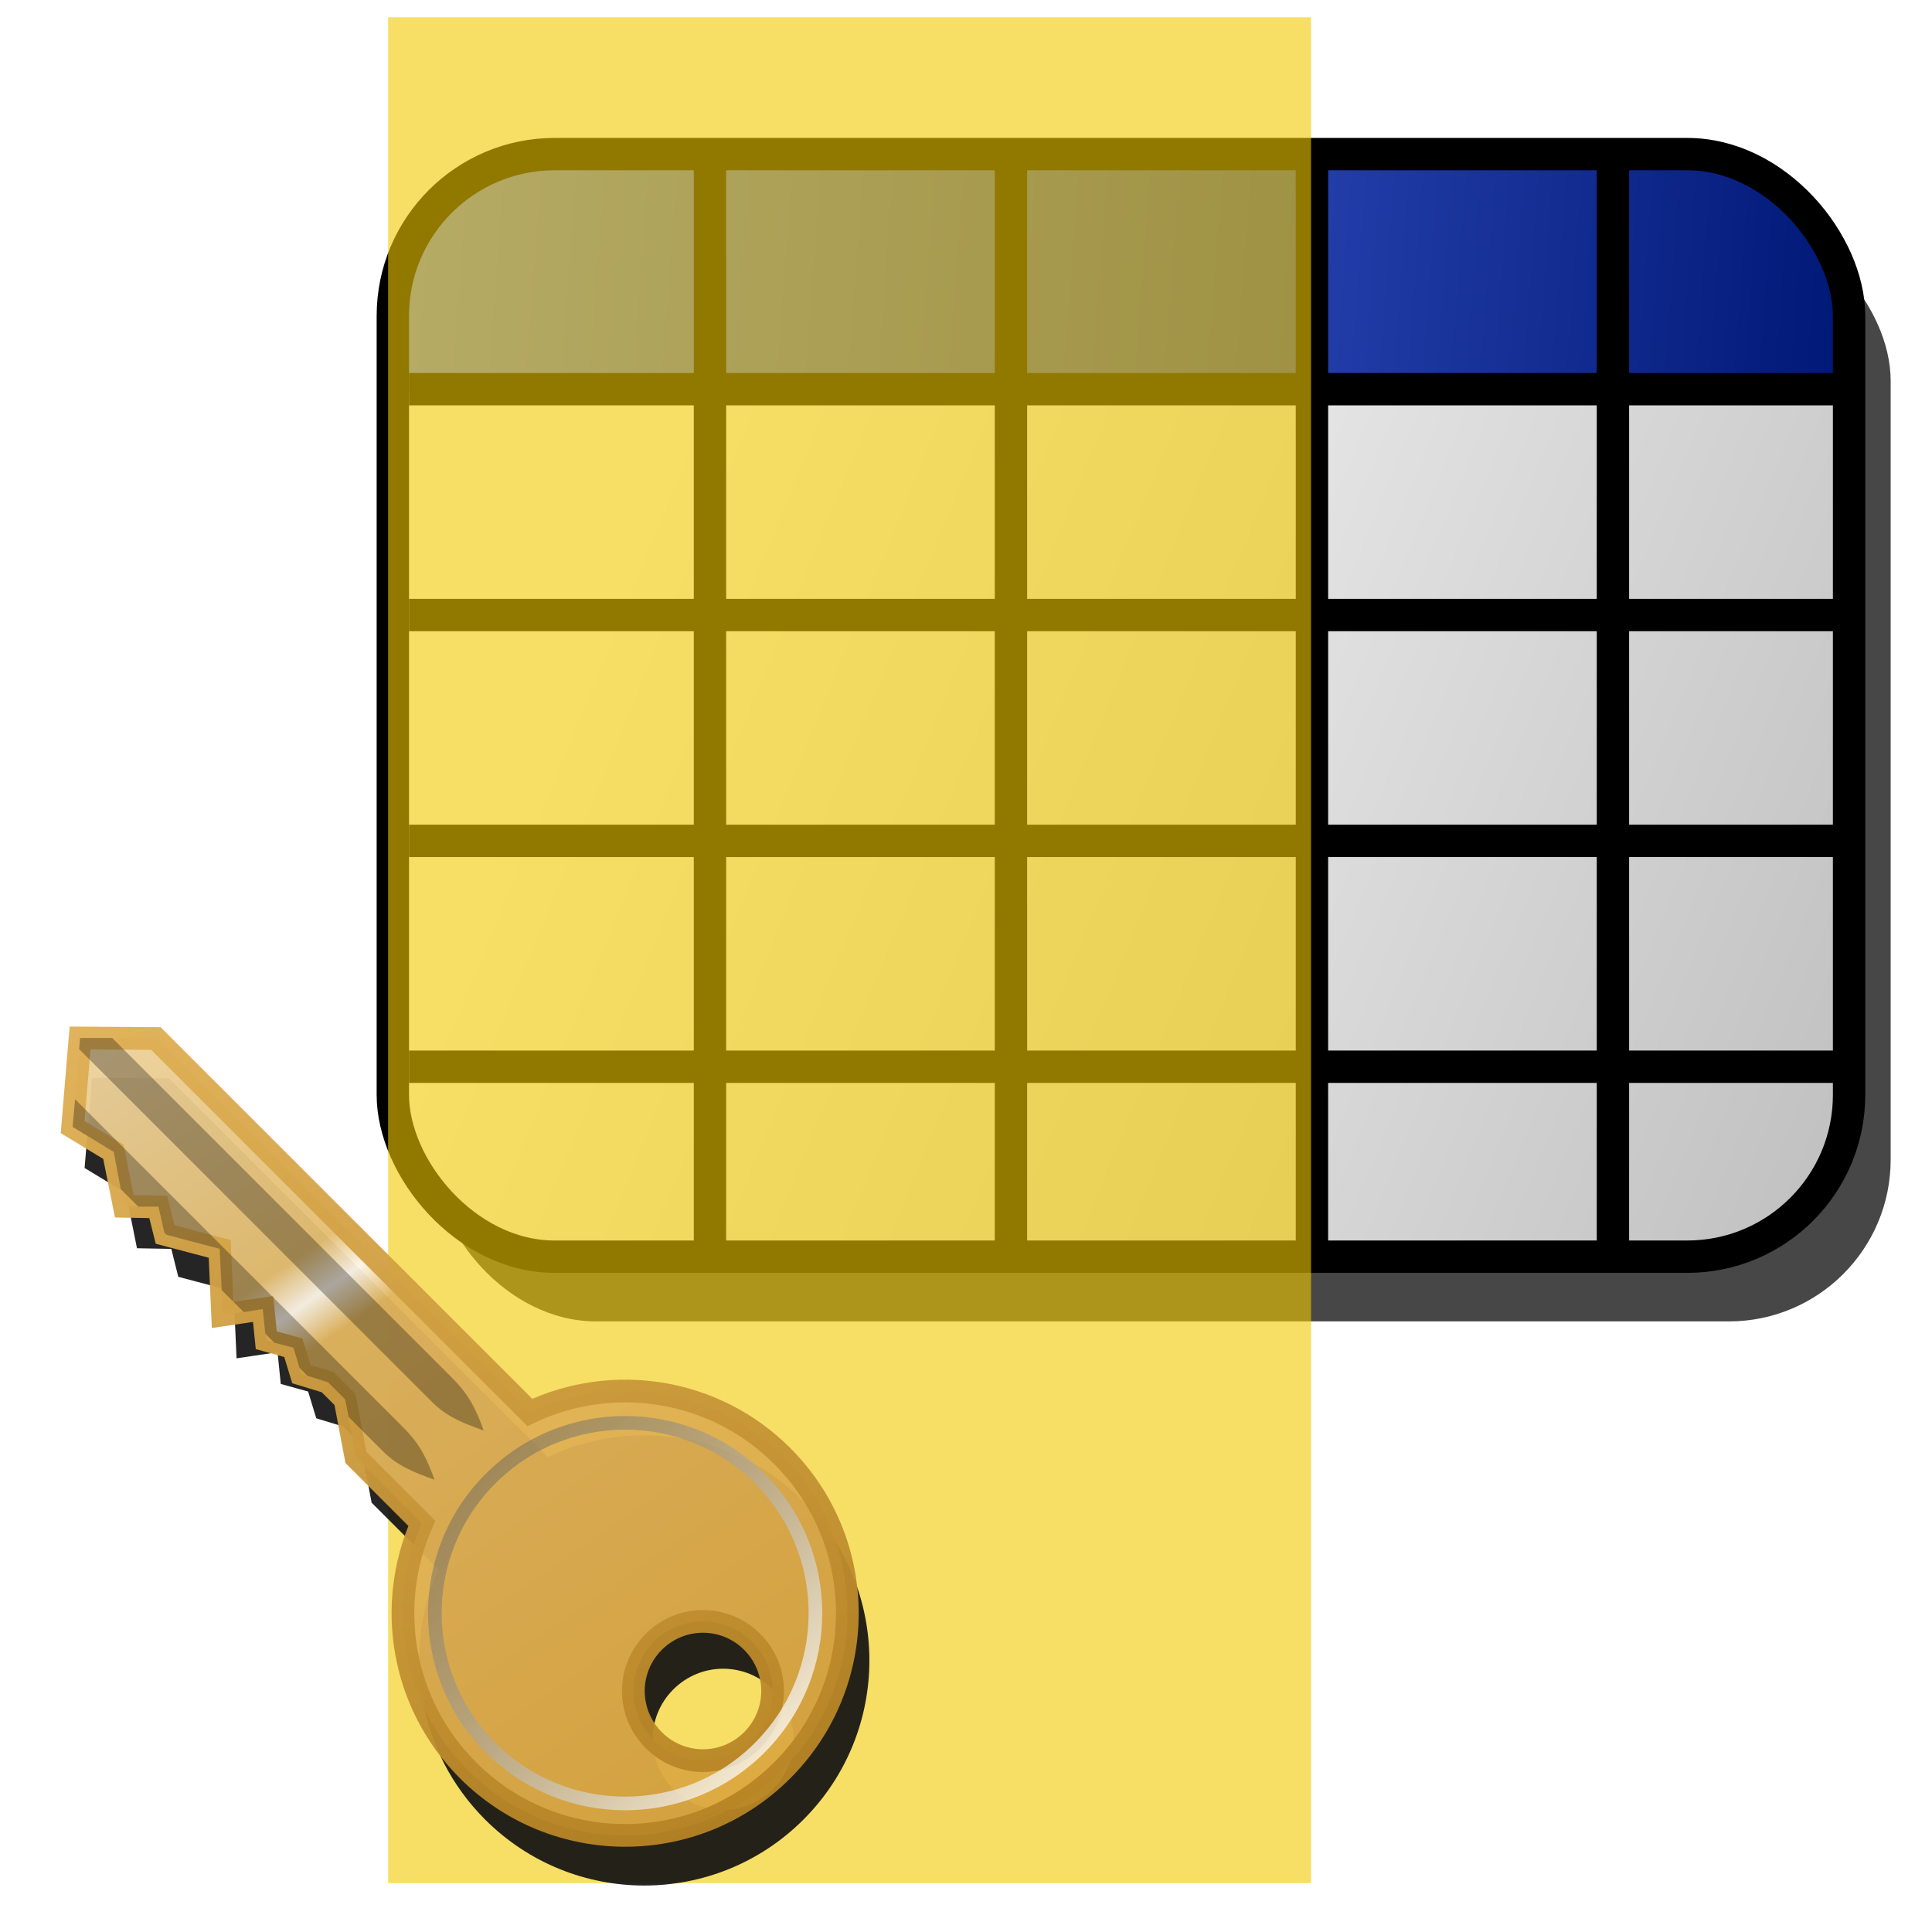 <?xml version="1.0" encoding="UTF-8" standalone="no"?>
<!-- Created with Inkscape (http://www.inkscape.org/) -->

<svg
   xmlns:dc="http://purl.org/dc/elements/1.1/"
   xmlns:cc="http://creativecommons.org/ns#"
   xmlns:rdf="http://www.w3.org/1999/02/22-rdf-syntax-ns#"
   xmlns:svg="http://www.w3.org/2000/svg"
   xmlns="http://www.w3.org/2000/svg"
   xmlns:xlink="http://www.w3.org/1999/xlink"
   xmlns:sodipodi="http://sodipodi.sourceforge.net/DTD/sodipodi-0.dtd"
   xmlns:inkscape="http://www.inkscape.org/namespaces/inkscape"
   width="48px"
   height="48px"
   id="svg2816"
   version="1.1"
   inkscape:version="0.47 r22583"
   sodipodi:docname="key_primary.svg">
  <title
     id="title3728">Primary Key</title>
  <defs
     id="defs2818">
    <linearGradient
       inkscape:collect="always"
       id="linearGradient3597">
      <stop
         style="stop-color:#ffffff;stop-opacity:1;"
         offset="0"
         id="stop3599" />
      <stop
         style="stop-color:#c2c2c2;stop-opacity:1"
         offset="1"
         id="stop3601" />
    </linearGradient>
    <linearGradient
       inkscape:collect="always"
       id="linearGradient3618">
      <stop
         style="stop-color:#5d7eff;stop-opacity:1"
         offset="0"
         id="stop3620" />
      <stop
         style="stop-color:#001876;stop-opacity:1"
         offset="1"
         id="stop3622" />
    </linearGradient>
    <filter
       inkscape:collect="always"
       id="filter3615">
      <feGaussianBlur
         inkscape:collect="always"
         stdDeviation="0.579"
         id="feGaussianBlur3617" />
    </filter>
    <linearGradient
       inkscape:collect="always"
       xlink:href="#linearGradient3597"
       id="linearGradient2839"
       gradientUnits="userSpaceOnUse"
       x1="7.071"
       y1="18.536"
       x2="45.429"
       y2="34.25" />
    <linearGradient
       inkscape:collect="always"
       xlink:href="#linearGradient3618"
       id="linearGradient2841"
       gradientUnits="userSpaceOnUse"
       x1="0.438"
       y1="7.967"
       x2="45.438"
       y2="11.324" />
    <filter
       color-interpolation-filters="sRGB"
       inkscape:collect="always"
       id="filter3679">
      <feGaussianBlur
         inkscape:collect="always"
         stdDeviation="0.816"
         id="feGaussianBlur3681" />
    </filter>
    <linearGradient
       id="linearGradient3683">
      <stop
         id="stop3685"
         offset="0"
         style="stop-color:#dba73f;stop-opacity:1" />
      <stop
         style="stop-color:#e1b55f;stop-opacity:1"
         offset="0.607"
         id="stop3687" />
      <stop
         style="stop-color:#fbf4e8;stop-opacity:1"
         offset="0.647"
         id="stop3689" />
      <stop
         style="stop-color:#e4be71;stop-opacity:1"
         offset="0.687"
         id="stop3691" />
      <stop
         id="stop3693"
         offset="1"
         style="stop-color:#edd4a2;stop-opacity:1" />
    </linearGradient>
    <linearGradient
       id="linearGradient3707"
       inkscape:collect="always">
      <stop
         id="stop3709"
         offset="0"
         style="stop-color:#b48121;stop-opacity:1" />
      <stop
         id="stop3711"
         offset="1"
         style="stop-color:#e0b055;stop-opacity:1" />
    </linearGradient>
    <linearGradient
       inkscape:collect="always"
       id="linearGradient3604">
      <stop
         style="stop-color:#ffffff;stop-opacity:0.8"
         offset="0"
         id="stop3606" />
      <stop
         style="stop-color:#3f3f3f;stop-opacity:0.4"
         offset="1"
         id="stop3608" />
    </linearGradient>
    <linearGradient
       inkscape:collect="always"
       xlink:href="#linearGradient3683"
       id="linearGradient3977"
       gradientUnits="userSpaceOnUse"
       gradientTransform="matrix(0.837,0.837,-0.837,0.837,-6.208,-27.501)"
       x1="46.438"
       y1="29.004"
       x2="0.781"
       y2="20.647" />
    <linearGradient
       inkscape:collect="always"
       xlink:href="#linearGradient3707"
       id="linearGradient3979"
       gradientUnits="userSpaceOnUse"
       gradientTransform="matrix(0.837,0.837,-0.837,0.837,-6.208,-27.501)"
       x1="46.438"
       y1="33.29"
       x2="3.938"
       y2="14.938" />
    <linearGradient
       inkscape:collect="always"
       xlink:href="#linearGradient3604"
       id="linearGradient3981"
       gradientUnits="userSpaceOnUse"
       x1="38.144"
       y1="8.976"
       x2="25.566"
       y2="9.143" />
  </defs>
  <sodipodi:namedview
     id="base"
     pagecolor="#ffffff"
     bordercolor="#666666"
     borderopacity="1.0"
     inkscape:pageopacity="0.0"
     inkscape:pageshadow="2"
     inkscape:zoom="14"
     inkscape:cx="10.671484"
     inkscape:cy="23.203092"
     inkscape:current-layer="layer1"
     showgrid="true"
     inkscape:grid-bbox="true"
     inkscape:document-units="px"
     inkscape:window-width="1680"
     inkscape:window-height="1000"
     inkscape:window-x="-8"
     inkscape:window-y="-8"
     inkscape:window-maximized="1">
    <inkscape:grid
       type="xygrid"
       id="grid2812"
       empspacing="12"
       visible="true"
       enabled="false"
       snapvisiblegridlinesonly="true"
       dotted="false" />
    <inkscape:grid
       type="xygrid"
       id="grid2818"
       empspacing="16"
       visible="true"
       enabled="false"
       snapvisiblegridlinesonly="true" />
    <inkscape:grid
       type="xygrid"
       id="grid2820"
       empspacing="4"
       visible="true"
       enabled="false"
       snapvisiblegridlinesonly="true" />
  </sodipodi:namedview>
  <g
     id="layer1"
     inkscape:label="Layer 1"
     inkscape:groupmode="layer">
    <g
       id="g2832"
       transform="matrix(0.804,0,0,0.804,9.415,-0.938)">
      <rect
         rx="5"
         y="7.929"
         x="1.714"
         height="34.071"
         width="45"
         id="rect3605"
         style="opacity:0.926;fill:#2a2a2a;fill-opacity:1;stroke:none;filter:url(#filter3615)" />
      <rect
         rx="5"
         y="5.929"
         x="0.429"
         height="34.071"
         width="45"
         id="rect3595"
         style="fill:url(#linearGradient2839);fill-opacity:1;stroke:none" />
      <path
         id="rect3613"
         d="m 5.438,5.938 c -2.77,0 -5,2.23 -5,5 l 0,2.344 45,0 0,-2.344 c 0,-2.77 -2.23,-5 -5,-5 l -35,0 z"
         style="fill:url(#linearGradient2841);fill-opacity:1;stroke:none" />
      <path
         sodipodi:nodetypes="cccccccccccccccc"
         id="path3607"
         style="fill:none;stroke:#000000;stroke-width:1;stroke-linecap:butt;stroke-linejoin:miter;stroke-opacity:1"
         d="m 10.229,6.214 0,33.5 m 9.301,-33.5 0,33.5 m 9.301,-33.5 0,33.5 m 9.301,-33.5 0,33.5 M 0.929,13.193 l 44.643,0 m -44.643,6.979 44.643,0 m -44.643,6.979 44.643,0 m -44.643,6.979 44.643,0" />
      <rect
         rx="5"
         y="5.929"
         x="0.429"
         height="34.071"
         width="45"
         id="rect3609"
         style="fill:none;stroke:#000000;stroke-opacity:1" />
    </g>
    <rect
       style="opacity:0.6;fill:#f2ca00;fill-opacity:1;stroke:none"
       id="rect2954"
       width="22.929"
       height="46.357"
       x="9.643"
       y="0.429" />
    <g
       id="g3970"
       transform="matrix(0.477,0,0,0.477,14.129,28.706)">
      <path
         transform="matrix(1.013,0,0,1.013,-29.236,-8.06)"
         style="opacity:0.957;fill:#111111;fill-opacity:1;stroke:none;filter:url(#filter3679)"
         d="M 40.933,25.741 C 37.376,22.184 32.081,21.427 27.783,23.466 L 8.306,3.99 4.358,3.964 l -0.388,4.639 2.123,1.287 0.57,2.84 1.765,0.032 0.36,1.436 2.842,0.751 0.153,3.44 2.108,-0.312 0.166,1.63 1.406,0.39 0.42,1.376 1.376,0.42 0.898,0.898 0.571,3.021 3.432,3.432 c -1.874,4.245 -1.073,9.384 2.405,12.862 4.521,4.521 11.844,4.521 16.366,0 4.521,-4.521 4.521,-11.844 0,-16.366 z m -1.569,9.673 c 1.419,1.419 1.419,3.705 0,5.124 -1.419,1.419 -3.705,1.419 -5.124,0 -1.419,-1.419 -1.419,-3.705 0,-5.124 1.419,-1.419 3.705,-1.419 5.124,0 z"
         id="path3649"
         sodipodi:nodetypes="cccccccccccccccccccssccsssc" />
      <path
         style="opacity:0.957;fill:url(#linearGradient3977);fill-opacity:1;stroke:url(#linearGradient3979);stroke-width:1.183;stroke-opacity:1"
         d="M 11.125,15.661 C 7.568,12.104 2.274,11.347 -2.025,13.387 l -19.477,-19.477 -3.948,-0.026 -0.388,4.639 2.123,1.287 0.57,2.84 1.765,0.032 0.36,1.436 2.842,0.751 0.153,3.44 2.108,-0.312 0.166,1.63 1.406,0.39 0.42,1.376 1.376,0.42 0.898,0.898 0.571,3.021 3.432,3.432 c -1.874,4.245 -1.073,9.384 2.405,12.862 4.521,4.521 11.844,4.521 16.366,0 4.521,-4.521 4.521,-11.844 0,-16.366 z m -1.569,9.673 c 1.419,1.419 1.419,3.705 0,5.124 -1.419,1.419 -3.705,1.419 -5.124,0 -1.419,-1.419 -1.419,-3.705 0,-5.124 1.419,-1.419 3.705,-1.419 5.124,0 z"
         id="path2825-1"
         sodipodi:nodetypes="cccccccccccccccccccssccsssc" />
      <path
         sodipodi:type="arc"
         style="opacity:0.957;fill:none;stroke:url(#linearGradient3981);stroke-width:0.353;stroke-miterlimit:4;stroke-dasharray:none"
         id="path3601"
         sodipodi:cx="32.785713"
         sodipodi:cy="9.1428576"
         sodipodi:rx="4.9285712"
         sodipodi:ry="4.9285712"
         d="m 37.714,9.143 c 0,2.722 -2.207,4.929 -4.929,4.929 -2.722,0 -4.929,-2.207 -4.929,-4.929 0,-2.722 2.207,-4.929 4.929,-4.929 2.722,0 4.929,2.207 4.929,4.929 z"
         transform="matrix(1.422,1.422,-1.422,1.422,-30.679,-35.781)" />
      <path
         style="opacity:0.293;fill:#000000;fill-opacity:1;stroke:none"
         d="m -25.71,-2.926 -0.131,1.438 2.144,1.307 0.366,1.935 0.915,0.915 1.046,0 0.314,1.359 0.105,0.105 2.771,0.732 0.105,2.144 1.15,1.15 0.993,-0.157 0.131,1.281 0.471,0.471 0.993,0.261 0.314,1.046 0.418,0.418 1.072,0.34 0.889,0.889 0.183,0.915 1.778,1.778 c 0.747,0.767 1.707,1.142 2.693,1.49 -0.359,-1.016 -0.743,-1.841 -1.595,-2.693 L -25.71,-2.926 z"
         id="path3623" />
      <path
         style="opacity:0.293;fill:#000000;fill-opacity:1;stroke:none"
         d="m -23.776,-6.116 -1.673,0 -0.052,0.575 18.379,18.379 c 0.747,0.767 1.707,1.142 2.693,1.49 -0.359,-1.016 -0.743,-1.841 -1.595,-2.693 L -23.776,-6.116 z"
         id="path3627" />
    </g>
  </g>
</svg>
